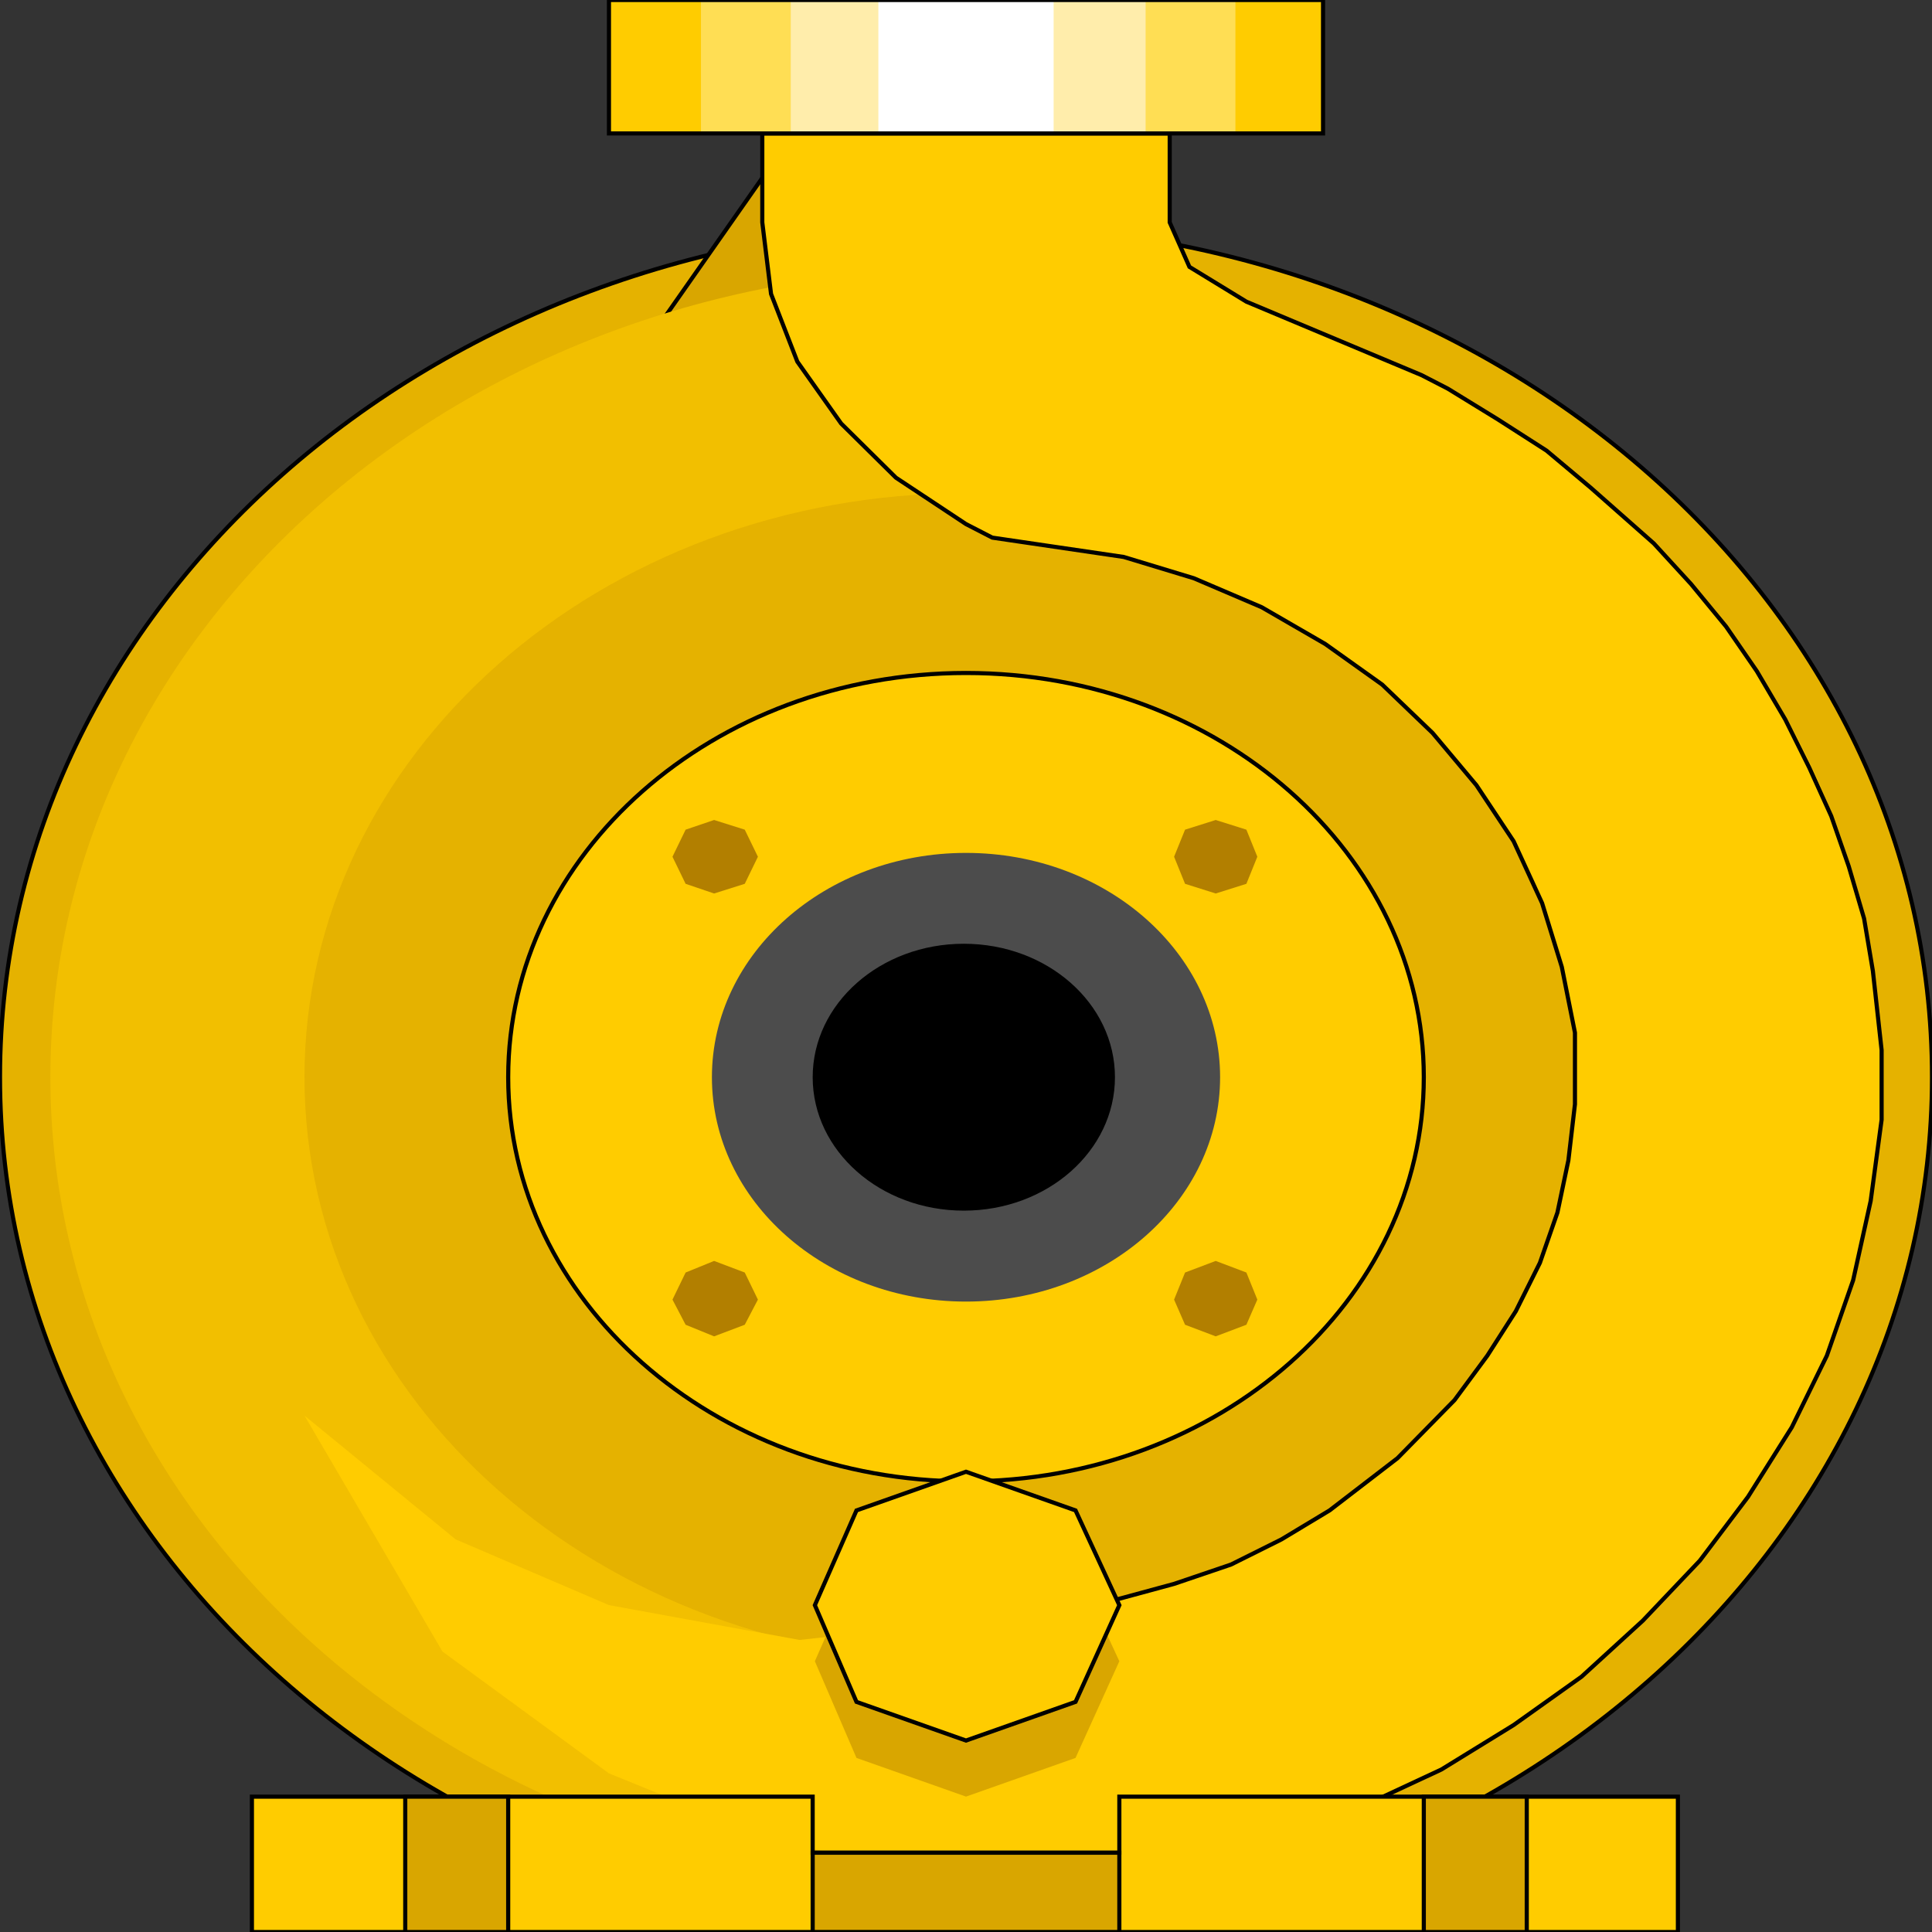 <svg width="150" height="150" viewBox="0 0 150 150" fill="none" xmlns="http://www.w3.org/2000/svg">
<rect x="0" y="0" width="150" height="150" fill="#333333" stroke="none"/>
<g clip-path="url(#clip0_2109_233460)">
<path d="M75 149.846C116.421 149.846 150 120.2 150 83.63C150 47.06 116.421 17.414 75 17.414C33.579 17.414 0 47.06 0 83.63C0 120.2 33.579 149.846 75 149.846Z" fill="#E5B200" stroke="black" stroke-width="0.32"/>
<path d="M51.19 25.224L59.184 13.812L60.204 22.521L51.19 25.224Z" fill="#D9A600" stroke="black" stroke-width="0.32"/>
<path d="M75 146.393C114.261 146.393 146.088 118.293 146.088 83.63C146.088 48.967 114.261 20.867 75 20.867C35.739 20.867 3.911 48.967 3.911 83.63C3.911 118.293 35.739 146.393 75 146.393Z" fill="#F2BF00"/>
<path d="M75 128.98C103.366 128.98 126.361 108.678 126.361 83.634C126.361 58.591 103.366 38.289 75 38.289C46.635 38.289 23.64 58.591 23.64 83.634C23.64 108.678 46.635 128.98 75 128.98Z" fill="#E5B200"/>
<path d="M90.816 17.266V10.359H59.184V17.266L59.864 22.822L61.905 28.077L65.306 32.882L69.558 37.086L75 40.69L77.041 41.741L87.245 43.242L92.687 44.894L97.959 47.146L102.891 49.999L107.313 53.152L111.224 56.906L114.626 60.96L117.517 65.314L119.728 70.119L121.258 75.074L122.279 80.179V85.735L121.769 90.089L120.918 94.143L119.558 98.047L117.687 101.801L115.476 105.254L112.925 108.708L108.503 113.212L103.231 117.266L99.49 119.519L95.578 121.47L91.156 122.972L86.735 124.173L82.143 125.074L77.381 125.525H75V146.395H78.571L85.714 145.795L92.687 144.443L99.32 142.642L105.782 140.239L111.905 137.386L117.517 133.933L122.789 130.179L127.551 125.825L131.973 121.17L135.714 116.215L139.116 110.81L141.837 105.254L143.877 99.398L145.238 93.242L146.088 86.936V83.633V81.531L145.408 75.374L144.728 71.32L143.537 67.266L142.177 63.362L140.476 59.609L138.605 55.855L136.394 52.101L134.014 48.648L131.292 45.344L128.401 42.191L123.469 37.837L120.068 34.984L116.326 32.582L112.415 30.179L110.374 29.128L96.769 23.422L92.347 20.72L90.816 17.266Z" fill="#FFCC00" stroke="black" stroke-width="0.32"/>
<path d="M75 115.013C94.631 115.013 110.544 100.963 110.544 83.631C110.544 66.3 94.631 52.25 75 52.25C55.37 52.25 39.456 66.3 39.456 83.631C39.456 100.963 55.37 115.013 75 115.013Z" fill="#FFCC00" stroke="black" stroke-width="0.32"/>
<path d="M47.279 10.36H102.721V0H47.279V10.36Z" fill="#FFCC00"/>
<path d="M54.422 10.36H95.918V0H54.422V10.36Z" fill="#FFDE54"/>
<path d="M61.395 10.36H88.946V0H61.395V10.36Z" fill="#FFEDAB"/>
<path d="M68.197 10.36H81.803V0H68.197V10.36Z" fill="white"/>
<path d="M47.279 10.36H102.721V0H47.279V10.36Z" stroke="black" stroke-width="0.32"/>
<path d="M75 101.054C85.896 101.054 94.728 93.255 94.728 83.636C94.728 74.017 85.896 66.219 75 66.219C64.105 66.219 55.273 74.017 55.273 83.636C55.273 93.255 64.105 101.054 75 101.054Z" fill="#4C4C4C"/>
<path d="M74.83 93.994C81.311 93.994 86.565 89.356 86.565 83.634C86.565 77.912 81.311 73.273 74.83 73.273C68.35 73.273 63.096 77.912 63.096 83.634C63.096 89.356 68.35 93.994 74.83 93.994Z" fill="black"/>
<path d="M76.021 146.243L60.204 142.939L47.279 137.684L34.354 128.225L23.64 109.906L35.374 119.516L47.279 124.621L62.075 127.324L75.85 125.822L76.021 146.243Z" fill="#FFCC00"/>
<path d="M53.231 102.853L52.211 100.901L53.231 98.799L55.442 97.898L57.823 98.799L58.844 100.901L57.823 102.853L55.442 103.754L53.231 102.853Z" fill="#B27F00"/>
<path d="M53.231 68.619L52.211 66.517L53.231 64.415L55.442 63.664L57.823 64.415L58.844 66.517L57.823 68.619L55.442 69.37L53.231 68.619Z" fill="#B27F00"/>
<path d="M92.007 68.619L91.156 66.517L92.007 64.415L94.388 63.664L96.769 64.415L97.619 66.517L96.769 68.619L94.388 69.37L92.007 68.619Z" fill="#B27F00"/>
<path d="M92.007 102.853L91.156 100.901L92.007 98.799L94.388 97.898L96.769 98.799L97.619 100.901L96.769 102.853L94.388 103.754L92.007 102.853Z" fill="#B27F00"/>
<path d="M66.497 136.485L63.266 128.978L66.497 121.62L75 118.617L83.504 121.62L86.905 128.978L83.504 136.485L75 139.488L66.497 136.485Z" fill="#D9A600"/>
<path d="M66.497 132.133L63.266 124.626L66.497 117.269L75 114.266L83.504 117.269L86.905 124.626L83.504 132.133L75 135.136L66.497 132.133Z" fill="#FFCC00" stroke="black" stroke-width="0.32"/>
<path d="M19.558 150.003V139.492H63.095V143.847H86.905V139.492H130.272V150.003H19.558Z" fill="#FFCC00" stroke="black" stroke-width="0.32"/>
<path d="M110.544 139.492H118.537V150.003H110.544V139.492Z" fill="#D9A600" stroke="black" stroke-width="0.32"/>
<path d="M31.463 139.492H39.456V150.003H31.463V139.492Z" fill="#D9A600" stroke="black" stroke-width="0.32"/>
<path d="M63.096 143.844H86.905V150H63.096V143.844Z" fill="#D9A600" stroke="black" stroke-width="0.32"/>
</g>
<defs>
<clipPath id="clip0_2109_233460">
<rect width="150" height="150" fill="white"/>
</clipPath>
</defs>
</svg>
